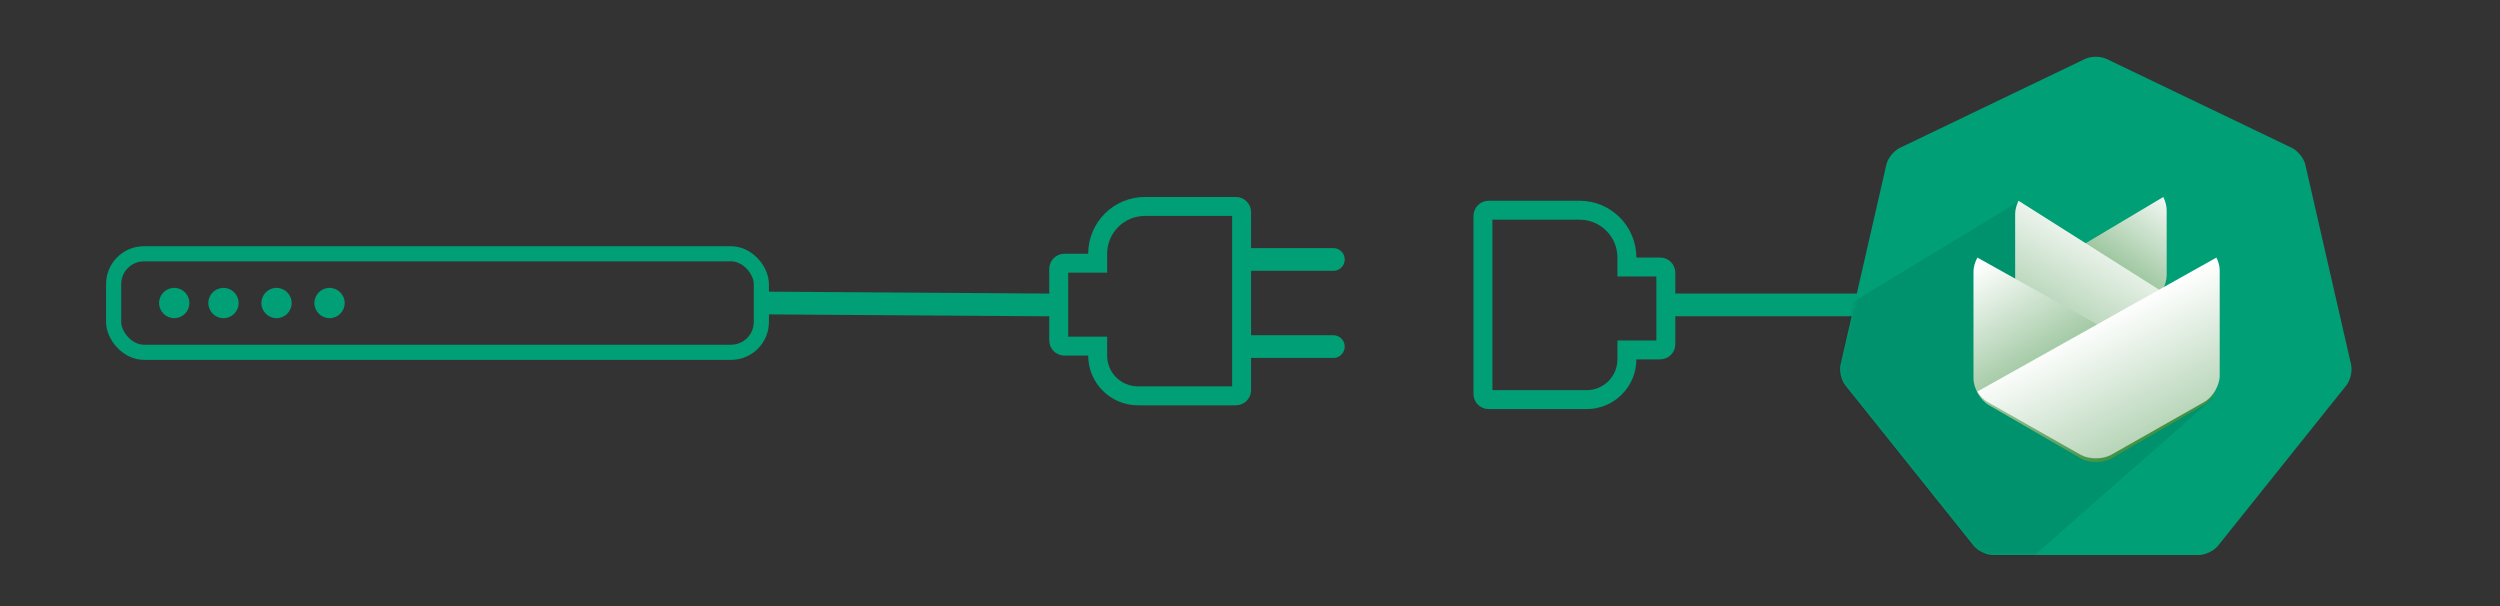 <?xml version="1.0" encoding="UTF-8"?>
<svg width="660px" height="160px" viewBox="0 0 660 160" version="1.1" xmlns="http://www.w3.org/2000/svg" xmlns:xlink="http://www.w3.org/1999/xlink">
    <rect x="0" y="0" width="660" height="160" fill="#333333" stroke="none"/>
    <!-- Generator: Sketch 52.6 (67491) - http://www.bohemiancoding.com/sketch -->
    <title>teaser</title>
    <desc>Created with Sketch.</desc>
    <defs>
        <path d="M65.478,1.55 C67.036,0.802 69.568,0.806 71.119,1.55 L120.08,25.052 C121.638,25.8 123.214,27.775 123.597,29.448 L135.69,82.256 C136.074,83.936 135.508,86.396 134.434,87.738 L100.552,130.087 C99.474,131.434 97.192,132.527 95.47,132.527 L41.127,132.527 C39.398,132.527 37.118,131.429 36.044,130.087 L2.162,87.738 C1.084,86.391 0.524,83.929 0.907,82.256 L12.999,29.448 C13.384,27.768 14.965,25.797 16.517,25.052 L65.478,1.55 Z" id="path-1"></path>
        <linearGradient x1="12.754%" y1="-18.662%" x2="88.267%" y2="84.608%" id="linearGradient-3">
            <stop stop-color="#FFFFFF" offset="0%"></stop>
            <stop stop-color="#439246" offset="100%"></stop>
        </linearGradient>
        <linearGradient x1="50%" y1="4.937%" x2="148.756%" y2="175.515%" id="linearGradient-4">
            <stop stop-color="#FFFFFF" offset="0%"></stop>
            <stop stop-color="#439246" offset="100%"></stop>
        </linearGradient>
        <linearGradient x1="19.157%" y1="-9.048%" x2="82.22%" y2="77.908%" id="linearGradient-5">
            <stop stop-color="#FFFFFF" offset="0%"></stop>
            <stop stop-color="#439246" offset="100%"></stop>
        </linearGradient>
        <linearGradient x1="57.44%" y1="26.315%" x2="137.967%" y2="158.081%" id="linearGradient-6">
            <stop stop-color="#FFFFFF" offset="0%"></stop>
            <stop stop-color="#439246" offset="100%"></stop>
        </linearGradient>
    </defs>
    <g id="teaser" stroke="none" stroke-width="1" fill="none" fill-rule="evenodd">
        <path d="M442.5,80.5 L495,80.5" id="Line" stroke="#009F76" stroke-width="6" stroke-linecap="round" stroke-linejoin="round"></path>
        <path d="M203,80 L276.783,80.5" id="Line" stroke="#009F76" stroke-width="6" stroke-linecap="round" stroke-linejoin="round"></path>
        <g id="logo" transform="translate(485, 14)">
            <g id="Rectangle-2">
                <g id="Mask" fill="#009F76" fill-rule="nonzero">
                    <path d="M65.478,1.55 C67.036,0.802 69.568,0.806 71.119,1.55 L120.08,25.052 C121.638,25.8 123.214,27.775 123.597,29.448 L135.69,82.256 C136.074,83.936 135.508,86.396 134.434,87.738 L100.552,130.087 C99.474,131.434 97.192,132.527 95.47,132.527 L41.127,132.527 C39.398,132.527 37.118,131.429 36.044,130.087 L2.162,87.738 C1.084,86.391 0.524,83.929 0.907,82.256 L12.999,29.448 C13.384,27.768 14.965,25.797 16.517,25.052 L65.478,1.55 Z" id="path-1"></path>
                </g>
                <g id="Clipped">
                    <mask id="mask-2" fill="white">
                        <use xlink:href="#path-1"></use>
                    </mask>
                    <g id="path-1"></g>
                    <polygon id="Shape" fill="#000000" fill-rule="nonzero" opacity="0.29" mask="url(#mask-2)" points="-27.588 84.954 48.185 39.077 99.222 91.151 38.662 144.391"></polygon>
                </g>
            </g>
            <path d="M87,61.293 C86.332,63.116 85.078,64.868 83.631,65.81 L71.138,73.95 C68.994,75.347 65.529,75.354 63.375,73.95 L50.882,65.81 C48.738,64.414 47,61.21 47,58.654 L47,41.515 C47,40.398 47.33,39.159 47.881,38 L87,61.293 Z" id="Combined-Shape" fill="url(#linearGradient-3)" fill-rule="nonzero" transform="translate(67, 56.5) scale(-1, 1) translate(-67, -56.5) "></path>
            <path d="M86.111,39 C86.667,40.154 87,41.387 87,42.498 L87,59.646 C87,62.203 85.243,65.401 83.052,66.806 L70.345,74.949 C68.165,76.347 64.641,76.354 62.449,74.949 L49.743,66.806 C48.677,66.123 47.71,65.008 47,63.748 L86.111,39 Z" id="Combined-Shape" fill="url(#linearGradient-4)" fill-rule="nonzero" transform="translate(67, 57.5) scale(-1, 1) translate(-67, -57.5) "></path>
            <path d="M100,89.124 C99.265,90.714 98.078,92.158 96.741,92.933 L72.425,107.031 C70.196,108.324 66.578,108.322 64.352,107.031 L40.037,92.933 C37.807,91.641 36,88.493 36,85.912 L36,57.716 C36,56.517 36.389,55.199 37.028,54 L100,89.124 Z" id="Combined-Shape" fill="url(#linearGradient-5)" fill-rule="nonzero"></path>
            <path d="M100.135,54 C100.677,55.093 101,56.265 101,57.338 L101,85.186 C101,87.739 99.173,90.845 96.928,92.12 L72.399,106.043 C70.15,107.32 66.5,107.318 64.254,106.043 L39.725,92.12 C38.677,91.525 37.722,90.532 37,89.384 L100.135,54 Z" id="Combined-Shape" fill="url(#linearGradient-6)" fill-rule="nonzero"></path>
        </g>
        <g id="Group" transform="translate(28, 65)">
            <rect id="Rectangle" stroke="#009F76" stroke-width="4" x="2" y="2" width="171" height="26" rx="8"></rect>
            <circle id="Oval" fill="#009F76" cx="18" cy="15" r="4"></circle>
            <circle id="Oval" fill="#009F76" cx="31" cy="15" r="4"></circle>
            <circle id="Oval" fill="#009F76" cx="45" cy="15" r="4"></circle>
            <circle id="Oval" fill="#009F76" cx="59" cy="15" r="4"></circle>
        </g>
        <path d="M393,55.5 C392.172,55.5 391.5,56.172 391.5,57 L391.5,104 C391.5,104.828 392.172,105.5 393,105.5 L418.875,105.5 C424.743,105.5 429.5,100.743 429.5,94.875 L429.5,92.375 L438.283,92.375 C439.112,92.375 439.783,91.703 439.783,90.875 L439.783,71.988 C439.783,71.16 439.112,70.488 438.283,70.488 L429.5,70.488 L429.5,67.988 C429.5,61.091 423.909,55.5 417.012,55.5 L393,55.5 Z" id="Rectangle" stroke="#009F76" stroke-width="5"></path>
        <path d="M281,54.5 C280.172,54.5 279.5,55.172 279.5,56 L279.5,103 C279.5,103.828 280.172,104.5 281,104.5 L306.875,104.5 C312.743,104.5 317.5,99.743 317.5,93.875 L317.5,91.375 L326.283,91.375 C327.112,91.375 327.783,90.703 327.783,89.875 L327.783,70.988 C327.783,70.16 327.112,69.488 326.283,69.488 L317.5,69.488 L317.5,66.988 C317.5,60.091 311.909,54.5 305.012,54.5 L281,54.5 Z" id="Rectangle" stroke="#009F76" stroke-width="5" transform="translate(303.642, 79.5) scale(-1, 1) translate(-303.642, -79.5) "></path>
        <path d="M329.5,68.5 L352,68.5" id="Line" stroke="#009F76" stroke-width="6" stroke-linecap="round" stroke-linejoin="round"></path>
        <path d="M329.5,91.5 L352,91.5" id="Line" stroke="#009F76" stroke-width="6" stroke-linecap="round" stroke-linejoin="round"></path>
    </g>
</svg>